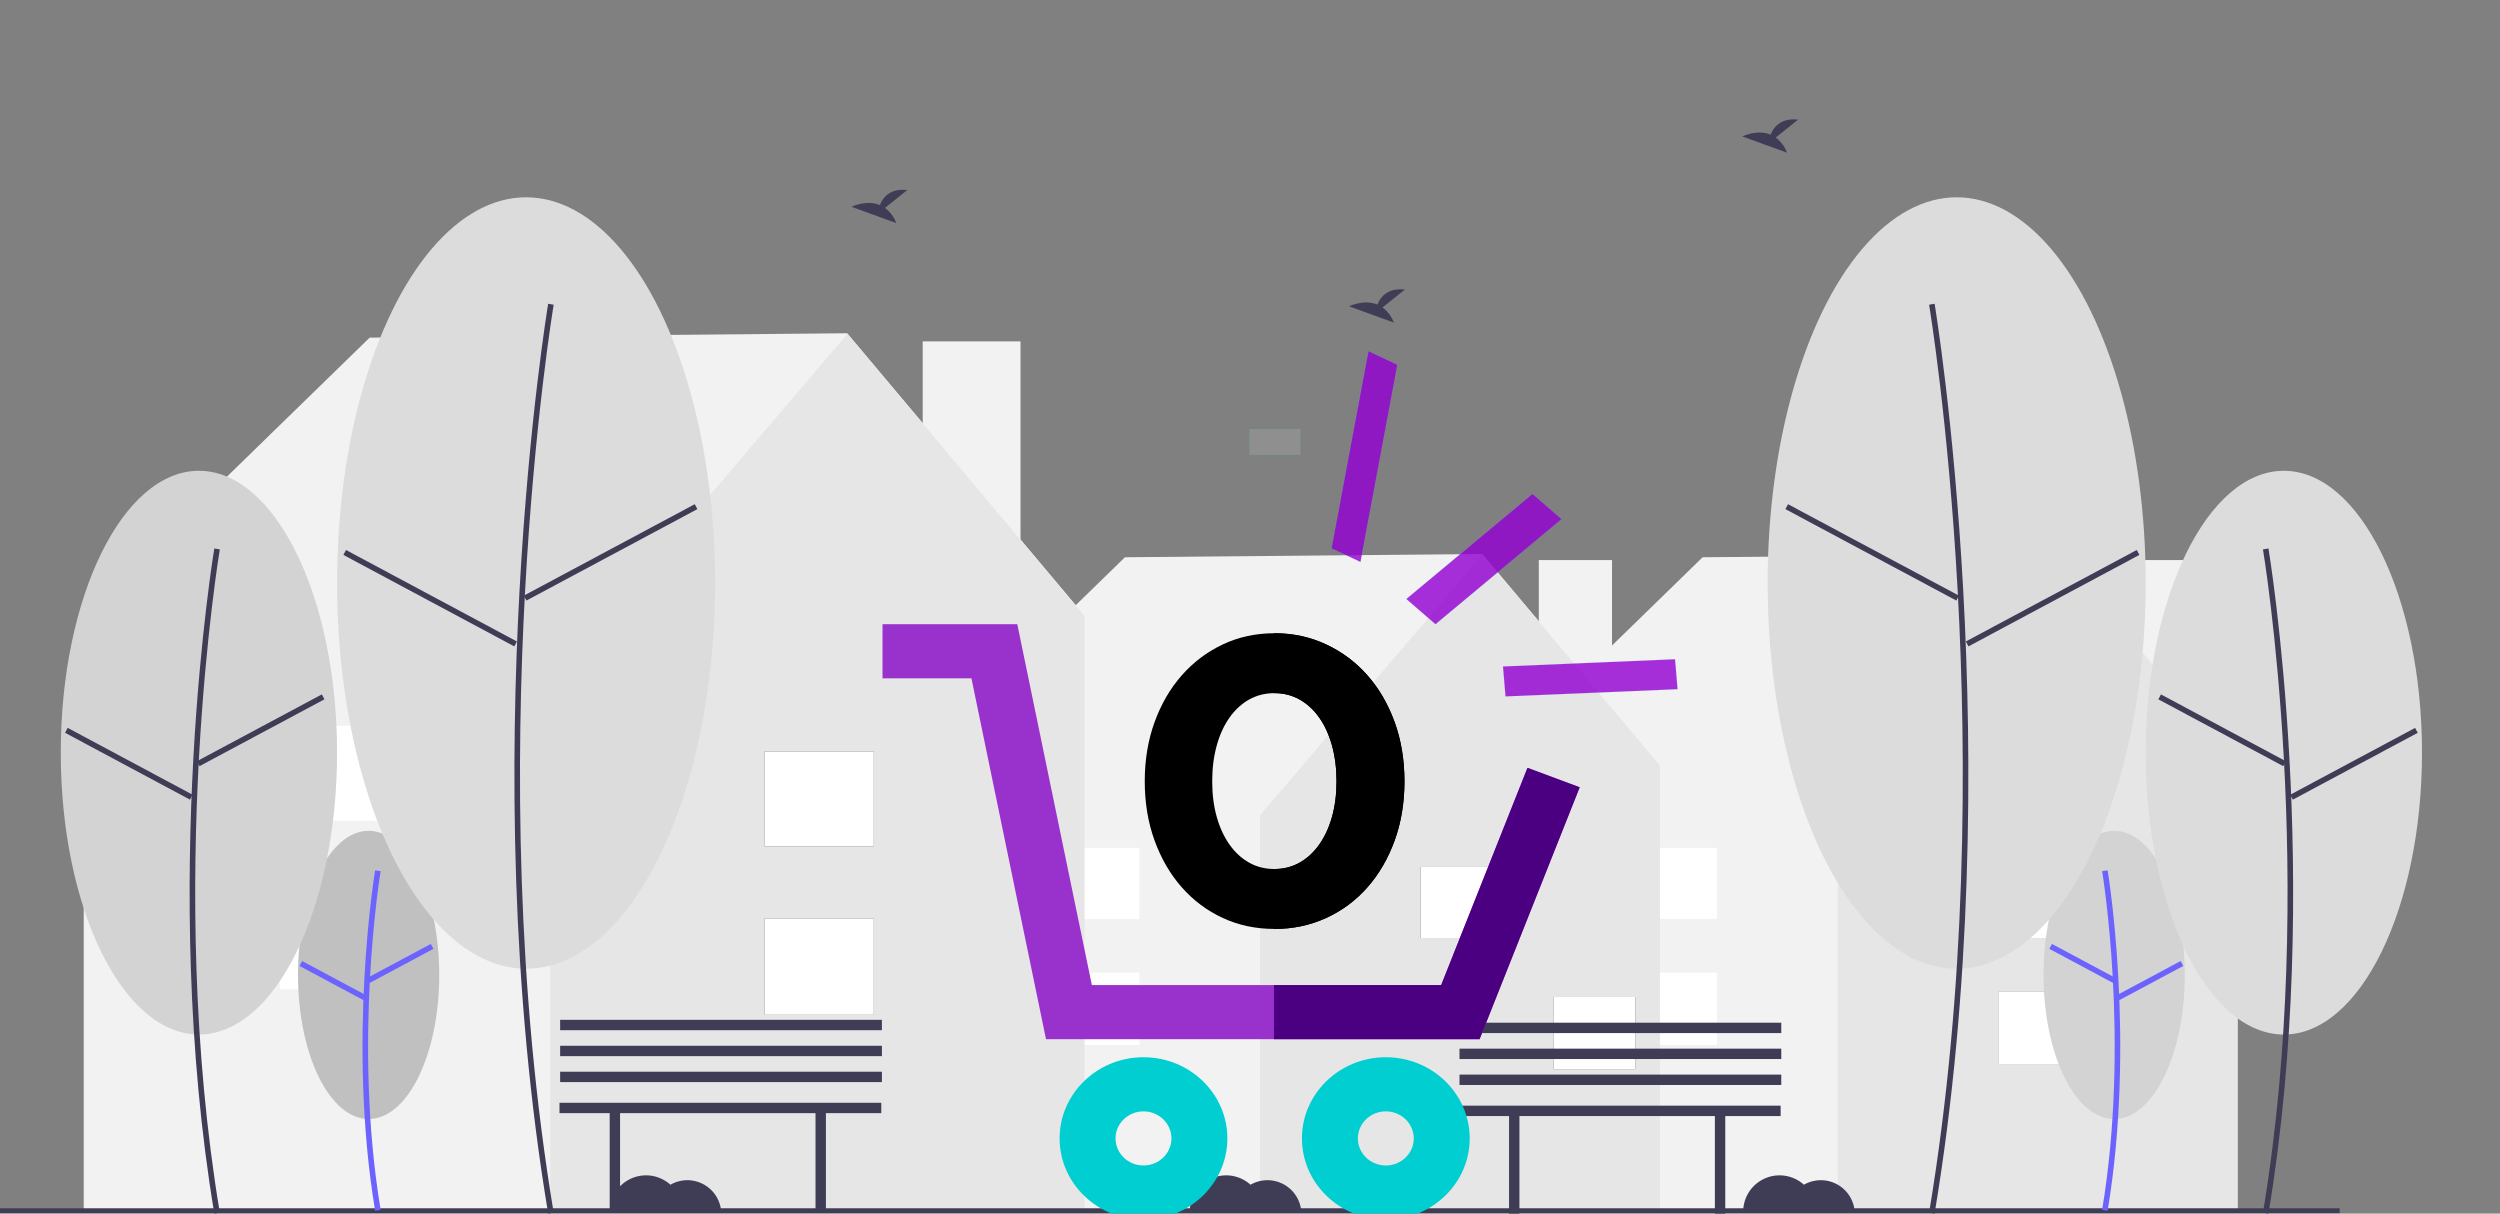 <?xml version="1.0" encoding="UTF-8" standalone="no"?>
<svg
   xmlns:dc="http://purl.org/dc/elements/1.1/"
   xmlns:cc="http://creativecommons.org/ns#"
   xmlns:rdf="http://www.w3.org/1999/02/22-rdf-syntax-ns#"
   xmlns:svg="http://www.w3.org/2000/svg"
   xmlns="http://www.w3.org/2000/svg"
   xmlns:sodipodi="http://sodipodi.sourceforge.net/DTD/sodipodi-0.dtd"
   xmlns:inkscape="http://www.inkscape.org/namespaces/inkscape"
   id="be3e1a43-0c7b-454d-900a-5620992e061d"
   data-name="Layer 1"
   width="1030"
   height="500"
   viewBox="0 0 1030 500"
   version="1.1"
   sodipodi:docname="empty-sms-credits.svg"
   inkscape:version="0.92.3 (2405546, 2018-03-11)">
  <rect x="0" y="0" width="1030" height="500" fill="#808080" stroke="none"/>
  <defs
     id="defs137" />
  <sodipodi:namedview
     pagecolor="#ffffff"
     bordercolor="#666666"
     borderopacity="1"
     objecttolerance="10"
     gridtolerance="10"
     guidetolerance="10"
     inkscape:pageopacity="0"
     inkscape:pageshadow="2"
     inkscape:window-width="1440"
     inkscape:window-height="858"
     id="namedview135"
     showgrid="false"
     inkscape:zoom="0.57875767"
     inkscape:cx="495.3667"
     inkscape:cy="294.51761"
     inkscape:window-x="-11"
     inkscape:window-y="-11"
     inkscape:window-maximized="1"
     inkscape:current-layer="be3e1a43-0c7b-454d-900a-5620992e061d" />
  <rect
     x="871.992"
     y="230.75"
     width="30.159"
     height="104.398"
     id="rect2"
     style="fill:#f2f2f2" />
  <polygon
     points="613.316,268.556 613.316,449.513 921.871,449.513 921.871,268.556 922.068,266.317 848.715,179.052 701.475,180.398 612.156,267.396 613.961,268.556 "
     id="polygon4"
     style="fill:#f2f2f2"
     transform="translate(0,49.192)" />
  <polygon
     points="757.154,449.513 921.871,449.513 921.871,266.236 848.792,179.238 757.154,286.674 "
     id="polygon6"
     style="fill:#e6e6e6"
     transform="translate(0,49.192)" />
  <rect
     x="823.272"
     y="408.653"
     width="33.639"
     height="29.733"
     id="rect8"
     style="fill:#3f3d56" />
  <rect
     x="823.272"
     y="357.188"
     width="33.639"
     height="29.262"
     id="rect10"
     style="fill:#3f3d56" />
  <rect
     x="823.272"
     y="408.653"
     width="33.639"
     height="29.733"
     id="rect12"
     style="fill:#ffffff" />
  <rect
     x="823.272"
     y="357.188"
     width="33.639"
     height="29.262"
     id="rect14"
     style="fill:#ffffff" />
  <rect
     x="673.777"
     y="400.763"
     width="33.639"
     height="29.733"
     id="rect16"
     style="fill:#ffffff" />
  <rect
     x="673.777"
     y="349.298"
     width="33.639"
     height="29.262"
     id="rect18"
     style="fill:#ffffff" />
  <rect
     x="633.992"
     y="230.75"
     width="30.159"
     height="104.398"
     id="rect20"
     style="fill:#f2f2f2" />
  <polygon
     points="375.316,268.556 375.316,449.513 683.871,449.513 683.871,268.556 684.068,266.317 610.715,179.052 463.475,180.398 374.156,267.396 375.961,268.556 "
     id="polygon22"
     style="fill:#f2f2f2"
     transform="translate(0,49.192)" />
  <polygon
     points="519.154,449.513 683.871,449.513 683.871,266.236 610.792,179.238 519.154,286.674 "
     id="polygon24"
     style="fill:#e6e6e6"
     transform="translate(0,49.192)" />
  <rect
     x="640.137"
     y="410.763"
     width="33.639"
     height="29.733"
     id="rect26"
     style="fill:#3f3d56" />
  <rect
     x="585.272"
     y="357.188"
     width="33.639"
     height="29.262"
     id="rect28"
     style="fill:#3f3d56" />
  <rect
     x="640.137"
     y="410.763"
     width="33.639"
     height="29.733"
     id="rect30"
     style="fill:#ffffff" />
  <rect
     x="585.272"
     y="357.188"
     width="33.639"
     height="29.262"
     id="rect32"
     style="fill:#ffffff" />
  <rect
     x="435.777"
     y="400.763"
     width="33.639"
     height="29.733"
     id="rect34"
     style="fill:#ffffff" />
  <rect
     x="435.777"
     y="349.298"
     width="33.639"
     height="29.262"
     id="rect36"
     style="fill:#ffffff" />
  <rect
     x="380.154"
     y="140.652"
     width="40.3"
     height="139.501"
     id="rect38"
     style="fill:#f2f2f2" />
  <polygon
     points="34.501,207.711 34.501,449.513 446.804,449.513 446.804,207.711 447.068,204.718 349.051,88.112 152.302,89.91 32.951,206.161 35.362,207.711 "
     id="polygon40"
     style="fill:#f2f2f2"
     transform="translate(0,49.192)" />
  <polygon
     points="226.702,449.513 446.804,449.513 446.804,204.611 349.153,88.36 226.702,231.921 "
     id="polygon42"
     style="fill:#e6e6e6"
     transform="translate(0,49.192)" />
  <rect
     x="315.053"
     y="378.373"
     width="44.95"
     height="39.731"
     id="rect44"
     style="fill:#3f3d56" />
  <rect
     x="315.053"
     y="309.603"
     width="44.95"
     height="39.101"
     id="rect46"
     style="fill:#3f3d56" />
  <rect
     x="315.053"
     y="378.373"
     width="44.95"
     height="39.731"
     id="rect48"
     style="fill:#ffffff" />
  <rect
     x="315.053"
     y="309.603"
     width="44.95"
     height="39.101"
     id="rect50"
     style="fill:#ffffff" />
  <rect
     x="115.29"
     y="367.831"
     width="44.95"
     height="39.731"
     id="rect52"
     style="fill:#ffffff" />
  <rect
     x="115.29"
     y="299.061"
     width="44.95"
     height="39.101"
     id="rect54"
     style="fill:#ffffff" />
  <rect
     y="497.812"
     width="963.951"
     height="2"
     id="rect56"
     x="0"
     style="fill:#3f3d56" />
  <ellipse
     cx="151.872"
     cy="401.664"
     rx="29.099"
     ry="59.374"
     id="ellipse58"
     style="fill:#c0c0c0" />
  <path
     d="m 154.559,498.85 c -11.655,-69.925 -0.117,-139.598 5.6e-4,-140.293 l 2.267,0.384 c -0.117,0.692 -11.588,69.998 5.6e-4,139.532 z"
     id="path60"
     inkscape:connector-curvature="0"
     style="fill:#6c63ff" />
  <rect
     x="-56.756"
     y="426.637"
     width="29.841"
     height="2.3"
     transform="rotate(-28.142)"
     id="rect62"
     style="fill:#6c63ff" />
  <rect
     x="-292.639"
     y="296.607"
     width="2.3"
     height="29.842"
     transform="rotate(-61.842)"
     id="rect64"
     style="fill:#6c63ff" />
  <ellipse
     cx="81.955"
     cy="310.095"
     rx="56.915"
     ry="116.129"
     id="ellipse66"
     style="fill:#d3d3d3;fill-opacity:1" />
  <path
     d="M 88.295,500 C 65.53,363.415 88.065,227.327 88.295,225.968 l 2.267,0.384 c -0.23,1.355 -22.698,137.077 5.7e-4,273.271 z"
     id="path68"
     inkscape:connector-curvature="0"
     style="fill:#3f3d56" />
  <rect
     x="-76.395"
     y="314.805"
     width="58.368"
     height="2.3"
     transform="rotate(-28.142)"
     id="rect70"
     style="fill:#3f3d56" />
  <rect
     x="-253.535"
     y="166.096"
     width="2.3"
     height="58.368"
     transform="rotate(-61.843)"
     id="rect72"
     style="fill:#3f3d56" />
  <ellipse
     cx="216.754"
     cy="240.2"
     rx="77.883"
     ry="158.914"
     id="ellipse74"
     style="fill:#dcdcdc" />
  <path
     d="m 225.847,500 c -31.14,-186.837 -0.314,-372.992 5.6e-4,-374.851 l 2.267,0.384 c -0.314,1.855 -31.074,187.644 5.6e-4,374.089 z"
     id="path76"
     inkscape:connector-curvature="0"
     style="fill:#3f3d56" />
  <rect
     x="74.549"
     y="318.173"
     width="79.871"
     height="2.3"
     transform="rotate(-28.142)"
     id="rect78"
     style="fill:#3f3d56" />
  <rect
     x="-134.811"
     y="232.617"
     width="2.3"
     height="79.871"
     transform="rotate(-61.843)"
     id="rect80"
     style="fill:#3f3d56" />
  <ellipse
     cx="871.029"
     cy="401.664"
     rx="29.099"
     ry="59.374"
     id="ellipse82"
     style="fill:#d3d3d3" />
  <path
     d="m 868.342,498.85 c 11.655,-69.925 0.117,-139.598 -5.6e-4,-140.293 l -2.267,0.384 c 0.117,0.692 11.588,69.998 -5.6e-4,139.532 z"
     id="path84"
     inkscape:connector-curvature="0"
     style="fill:#6c63ff" />
  <rect
     x="53.517"
     y="928.894"
     width="2.3"
     height="29.841"
     transform="rotate(-61.858)"
     id="rect86"
     style="fill:#6c63ff" />
  <rect
     x="575.392"
     y="773.05"
     width="29.842"
     height="2.3"
     transform="rotate(-28.158)"
     id="rect88"
     style="fill:#6c63ff" />
  <ellipse
     cx="940.946"
     cy="310.095"
     rx="56.915"
     ry="116.129"
     id="ellipse90"
     style="fill:#dcdcdc" />
  <path
     d="m 934.607,500 c 22.765,-136.585 0.23,-272.673 -5e-4,-274.032 l -2.267,0.384 c 0.23,1.355 22.698,137.077 -6e-4,273.271 z"
     id="path92"
     inkscape:connector-curvature="0"
     style="fill:#3f3d56" />
  <rect
     x="165.349"
     y="920.006"
     width="2.3"
     height="58.368"
     transform="rotate(-61.858)"
     id="rect94"
     style="fill:#3f3d56" />
  <rect
     x="677.382"
     y="733.939"
     width="58.368"
     height="2.3"
     transform="rotate(-28.157)"
     id="rect96"
     style="fill:#3f3d56" />
  <ellipse
     cx="806.148"
     cy="240.2"
     rx="77.883"
     ry="158.914"
     id="ellipse98"
     style="fill:#dcdcdc" />
  <path
     d="m 797.055,500 c 31.14,-186.837 0.314,-372.992 -5.6e-4,-374.851 l -2.267,0.384 c 0.314,1.855 31.074,187.644 -5.6e-4,374.089 z"
     id="path100"
     inkscape:connector-curvature="0"
     style="fill:#3f3d56" />
  <rect
     x="161.981"
     y="747.558"
     width="2.3"
     height="79.871"
     transform="rotate(-61.858)"
     id="rect102"
     style="fill:#3f3d56" />
  <rect
     x="589.363"
     y="615.203"
     width="79.871"
     height="2.3"
     transform="rotate(-28.157)"
     id="rect104"
     style="fill:#3f3d56" />
  <path
     d="m 569.604,126.658 9.206,-7.363 c -7.151,-0.789 -10.09,3.111 -11.292,6.198 -5.587,-2.32 -11.669,0.72 -11.669,0.72 l 18.419,6.687 a 13.938,13.938 0 0 0 -4.663,-6.243 z"
     id="path106"
     inkscape:connector-curvature="0"
     style="fill:#3f3d56" />
  <path
     d="m 364.604,85.658 9.206,-7.363 c -7.151,-0.789 -10.09,3.111 -11.292,6.198 -5.587,-2.32 -11.669,0.72 -11.669,0.72 l 18.419,6.687 a 13.938,13.938 0 0 0 -4.663,-6.243 z"
     id="path108"
     inkscape:connector-curvature="0"
     style="fill:#3f3d56" />
  <path
     d="m 731.604,56.658 9.206,-7.363 c -7.151,-0.789 -10.09,3.111 -11.292,6.198 -5.587,-2.32 -11.669,0.72 -11.669,0.72 l 18.419,6.687 a 13.938,13.938 0 0 0 -4.663,-6.243 z"
     id="path110"
     inkscape:connector-curvature="0"
     style="fill:#3f3d56" />
  <path
     d="m 750.191,486.244 a 13.918,13.918 0 0 0 -6.97,1.87 14.982,14.982 0 0 0 -25.03,11.13 h 45.95 a 13.99,13.99 0 0 0 -13.95,-13 z"
     id="path112"
     inkscape:connector-curvature="0"
     style="fill:#3f3d56" />
  <path
     d="m 283.191,486.244 a 13.918,13.918 0 0 0 -6.97,1.87 14.982,14.982 0 0 0 -25.03,11.13 h 45.95 a 13.99,13.99 0 0 0 -13.95,-13 z"
     id="path114"
     inkscape:connector-curvature="0"
     style="fill:#3f3d56" />
  <path
     d="m 522.191,486.244 a 13.918,13.918 0 0 0 -6.97,1.87 14.982,14.982 0 0 0 -25.03,11.13 h 45.95 a 13.99,13.99 0 0 0 -13.95,-13 z"
     id="path116"
     inkscape:connector-curvature="0"
     style="fill:#3f3d56" />
  <polygon
     points="448.946,449.13 448.946,408.504 471.759,408.504 471.759,404.228 339.191,404.228 339.191,408.504 359.866,408.504 359.866,449.13 364.142,449.13 364.142,408.504 444.669,408.504 444.669,449.13 "
     id="polygon118"
     transform="translate(-108.675,50.114)"
     style="fill:#3f3d56" />
  <rect
     x="230.777"
     y="441.548"
     width="132.568"
     height="4.276"
     id="rect120"
     style="fill:#3f3d56" />
  <rect
     x="230.777"
     y="430.857"
     width="132.568"
     height="4.276"
     id="rect122"
     style="fill:#3f3d56" />
  <rect
     x="230.777"
     y="420.166"
     width="132.568"
     height="4.276"
     id="rect124"
     style="fill:#3f3d56" />
  <polygon
     points="566.866,449.13 571.142,449.13 571.142,408.504 651.669,408.504 651.669,449.13 655.946,449.13 655.946,408.504 678.759,408.504 678.759,404.228 546.191,404.228 546.191,408.504 566.866,408.504 "
     id="polygon126"
     transform="translate(54.865,51.302)"
     style="fill:#3f3d56" />
  <rect
     x="601.317"
     y="442.736"
     width="132.568"
     height="4.276"
     id="rect128"
     style="fill:#3f3d56" />
  <rect
     x="601.317"
     y="432.045"
     width="132.568"
     height="4.276"
     id="rect130"
     style="fill:#3f3d56" />
  <rect
     x="601.317"
     y="421.354"
     width="132.568"
     height="4.276"
     id="rect132"
     style="fill:#3f3d56" />
  <g
     id="g1204"
     transform="matrix(0.561,0,0,0.543,363.598,240.82)">
    <polygon
       id="polygon1134"
       points="410.282,303.914 473.668,139.109 512,153.853 438.488,344.984 120.064,344.984 65.305,71.187 0,71.187 0,30.118 98.973,30.118 153.733,303.914 "
       style="fill:#9932cc" />
    <path
       id="path1136"
       d="m 191.658,481.882 c -33.969,0 -61.604,-27.636 -61.604,-61.604 0,-33.968 27.636,-61.604 61.604,-61.604 33.968,0 61.604,27.636 61.604,61.604 0,33.968 -27.636,61.604 -61.604,61.604 z m 0,-82.139 c -11.323,0 -20.535,9.212 -20.535,20.535 0,11.323 9.212,20.535 20.535,20.535 11.323,0 20.535,-9.212 20.535,-20.535 0,-11.323 -9.212,-20.535 -20.535,-20.535 z"
       style="fill:#00ced1"
       inkscape:connector-curvature="0" />
    <path
       id="path1138"
       d="m 369.626,481.882 c -33.969,0 -61.604,-27.636 -61.604,-61.604 0,-33.968 27.636,-61.604 61.604,-61.604 33.968,0 61.604,27.636 61.604,61.604 0,33.968 -27.636,61.604 -61.604,61.604 z m 0,-82.139 c -11.323,0 -20.535,9.212 -20.535,20.535 0,11.323 9.212,20.535 20.535,20.535 11.323,0 20.535,-9.212 20.535,-20.535 -10e-4,-11.323 -9.212,-20.535 -20.535,-20.535 z"
       style="fill:#00ced1;fill-opacity:1"
       inkscape:connector-curvature="0" />
    <path
       id="path1140"
       d="m 383.316,149.329 c 0,16.264 -2.403,31.233 -7.208,44.91 -4.805,13.676 -11.458,25.504 -19.96,35.484 -8.501,9.979 -18.609,17.742 -30.309,23.286 -11.706,5.544 -24.338,8.317 -37.887,8.317 -13.803,0 -26.491,-2.772 -38.071,-8.317 -11.586,-5.544 -21.623,-13.307 -30.124,-23.286 -8.501,-9.98 -15.155,-21.808 -19.96,-35.484 -4.805,-13.676 -7.208,-28.646 -7.208,-44.91 0,-16.264 2.403,-31.233 7.208,-44.91 4.805,-13.677 11.458,-25.504 19.96,-35.484 8.501,-9.98 18.539,-17.8 30.124,-23.471 11.58,-5.666 24.268,-8.501 38.071,-8.501 13.549,0 26.18,2.835 37.887,8.501 11.701,5.672 21.808,13.491 30.309,23.471 8.501,9.98 15.155,21.808 19.96,35.484 4.805,13.676 7.208,28.646 7.208,44.91 z m -49.9,0 c 0,-9.853 -1.109,-18.91 -3.327,-27.167 -2.218,-8.252 -5.36,-15.339 -9.425,-21.253 -4.066,-5.914 -8.871,-10.47 -14.415,-13.676 -5.544,-3.199 -11.643,-4.805 -18.296,-4.805 -6.901,0 -13.122,1.606 -18.666,4.805 -5.544,3.206 -10.35,7.762 -14.415,13.676 -4.066,5.914 -7.208,13 -9.425,21.253 -2.218,8.259 -3.327,17.315 -3.327,27.167 0,9.858 1.109,18.851 3.327,26.983 2.218,8.132 5.36,15.155 9.425,21.069 4.066,5.914 8.871,10.475 14.415,13.676 5.544,3.205 11.765,4.805 18.666,4.805 6.653,0 12.752,-1.6 18.296,-4.805 5.544,-3.199 10.35,-7.762 14.415,-13.676 4.066,-5.914 7.208,-12.937 9.425,-21.069 2.218,-8.132 3.327,-17.125 3.327,-26.983 z"
       style="fill:#000000"
       inkscape:connector-curvature="0" />
    <polygon
       id="polygon1142"
       points="410.282,303.914 287.487,303.914 287.487,344.984 438.488,344.984 512,153.853 473.668,139.109 "
       style="fill:#4b0082" />
    <path
       id="path1144"
       d="m 376.108,104.419 c -4.805,-13.676 -11.458,-25.504 -19.96,-35.484 -8.501,-9.98 -18.609,-17.8 -30.309,-23.471 -11.706,-5.666 -24.338,-8.501 -37.887,-8.501 -0.157,0 -0.309,0.011 -0.465,0.012 V 82.44 c 0.156,-0.001 0.308,-0.014 0.465,-0.014 6.653,0 12.752,1.606 18.296,4.805 5.544,3.206 10.35,7.762 14.415,13.676 4.065,5.914 7.208,13.001 9.425,21.253 2.218,8.259 3.327,17.315 3.327,27.167 0,9.858 -1.109,18.851 -3.327,26.983 -2.218,8.132 -5.36,15.155 -9.425,21.069 -4.066,5.914 -8.871,10.475 -14.415,13.676 -5.544,3.205 -11.643,4.805 -18.296,4.805 -0.157,0 -0.309,-0.012 -0.465,-0.014 v 45.465 c 0.156,0.001 0.309,0.012 0.465,0.012 13.549,0 26.18,-2.772 37.887,-8.317 11.701,-5.544 21.808,-13.307 30.309,-23.286 8.501,-9.98 15.155,-21.808 19.96,-35.484 4.805,-13.676 7.208,-28.646 7.208,-44.91 0,-16.261 -2.403,-31.231 -7.208,-44.907 z"
       style="fill:#000000"
       inkscape:connector-curvature="0" />
    <g
       id="g1146">
</g>
    <g
       id="g1148">
</g>
    <g
       id="g1150">
</g>
    <g
       id="g1152">
</g>
    <g
       id="g1154">
</g>
    <g
       id="g1156">
</g>
    <g
       id="g1158">
</g>
    <g
       id="g1160">
</g>
    <g
       id="g1162">
</g>
    <g
       id="g1164">
</g>
    <g
       id="g1166">
</g>
    <g
       id="g1168">
</g>
    <g
       id="g1170">
</g>
    <g
       id="g1172">
</g>
    <g
       id="g1174">
</g>
  </g>
  <rect
     style="opacity:0.811;fill:#9400d3;fill-opacity:1;fill-rule:nonzero;stroke:#47ffff;stroke-width:0.044;stroke-miterlimit:4;stroke-dasharray:none;stroke-opacity:1"
     id="rect1248"
     width="82.665"
     height="13.203"
     x="29.642"
     y="600.134"
     transform="matrix(0.184,-0.983,0.905,0.425,0,0)" />
  <rect
     style="opacity:0.381;fill:#a9a9a9;fill-opacity:1;fill-rule:nonzero;stroke:#47ffff;stroke-width:0.1;stroke-miterlimit:4;stroke-dasharray:none;stroke-opacity:1"
     id="rect1250"
     width="20.734"
     height="10.367"
     x="514.896"
     y="176.894" />
  <rect
     style="opacity:0.811;fill:#9400d3;fill-opacity:1;fill-rule:nonzero;stroke:#47ffff;stroke-width:0.044;stroke-miterlimit:4;stroke-dasharray:none;stroke-opacity:1"
     id="rect1248-0"
     width="67.679"
     height="15.886"
     x="195.502"
     y="567.799"
     transform="matrix(0.768,-0.64,0.756,0.655,0,0)" />
  <rect
     style="opacity:0.811;fill:#9400d3;fill-opacity:1;fill-rule:nonzero;stroke:#47ffff;stroke-width:0.04;stroke-miterlimit:4;stroke-dasharray:none;stroke-opacity:1"
     id="rect1248-0-0"
     width="70.973"
     height="12.4"
     x="594.551"
     y="300.757"
     transform="matrix(0.999,-0.042,0.084,0.996,0,0)" />
</svg>
